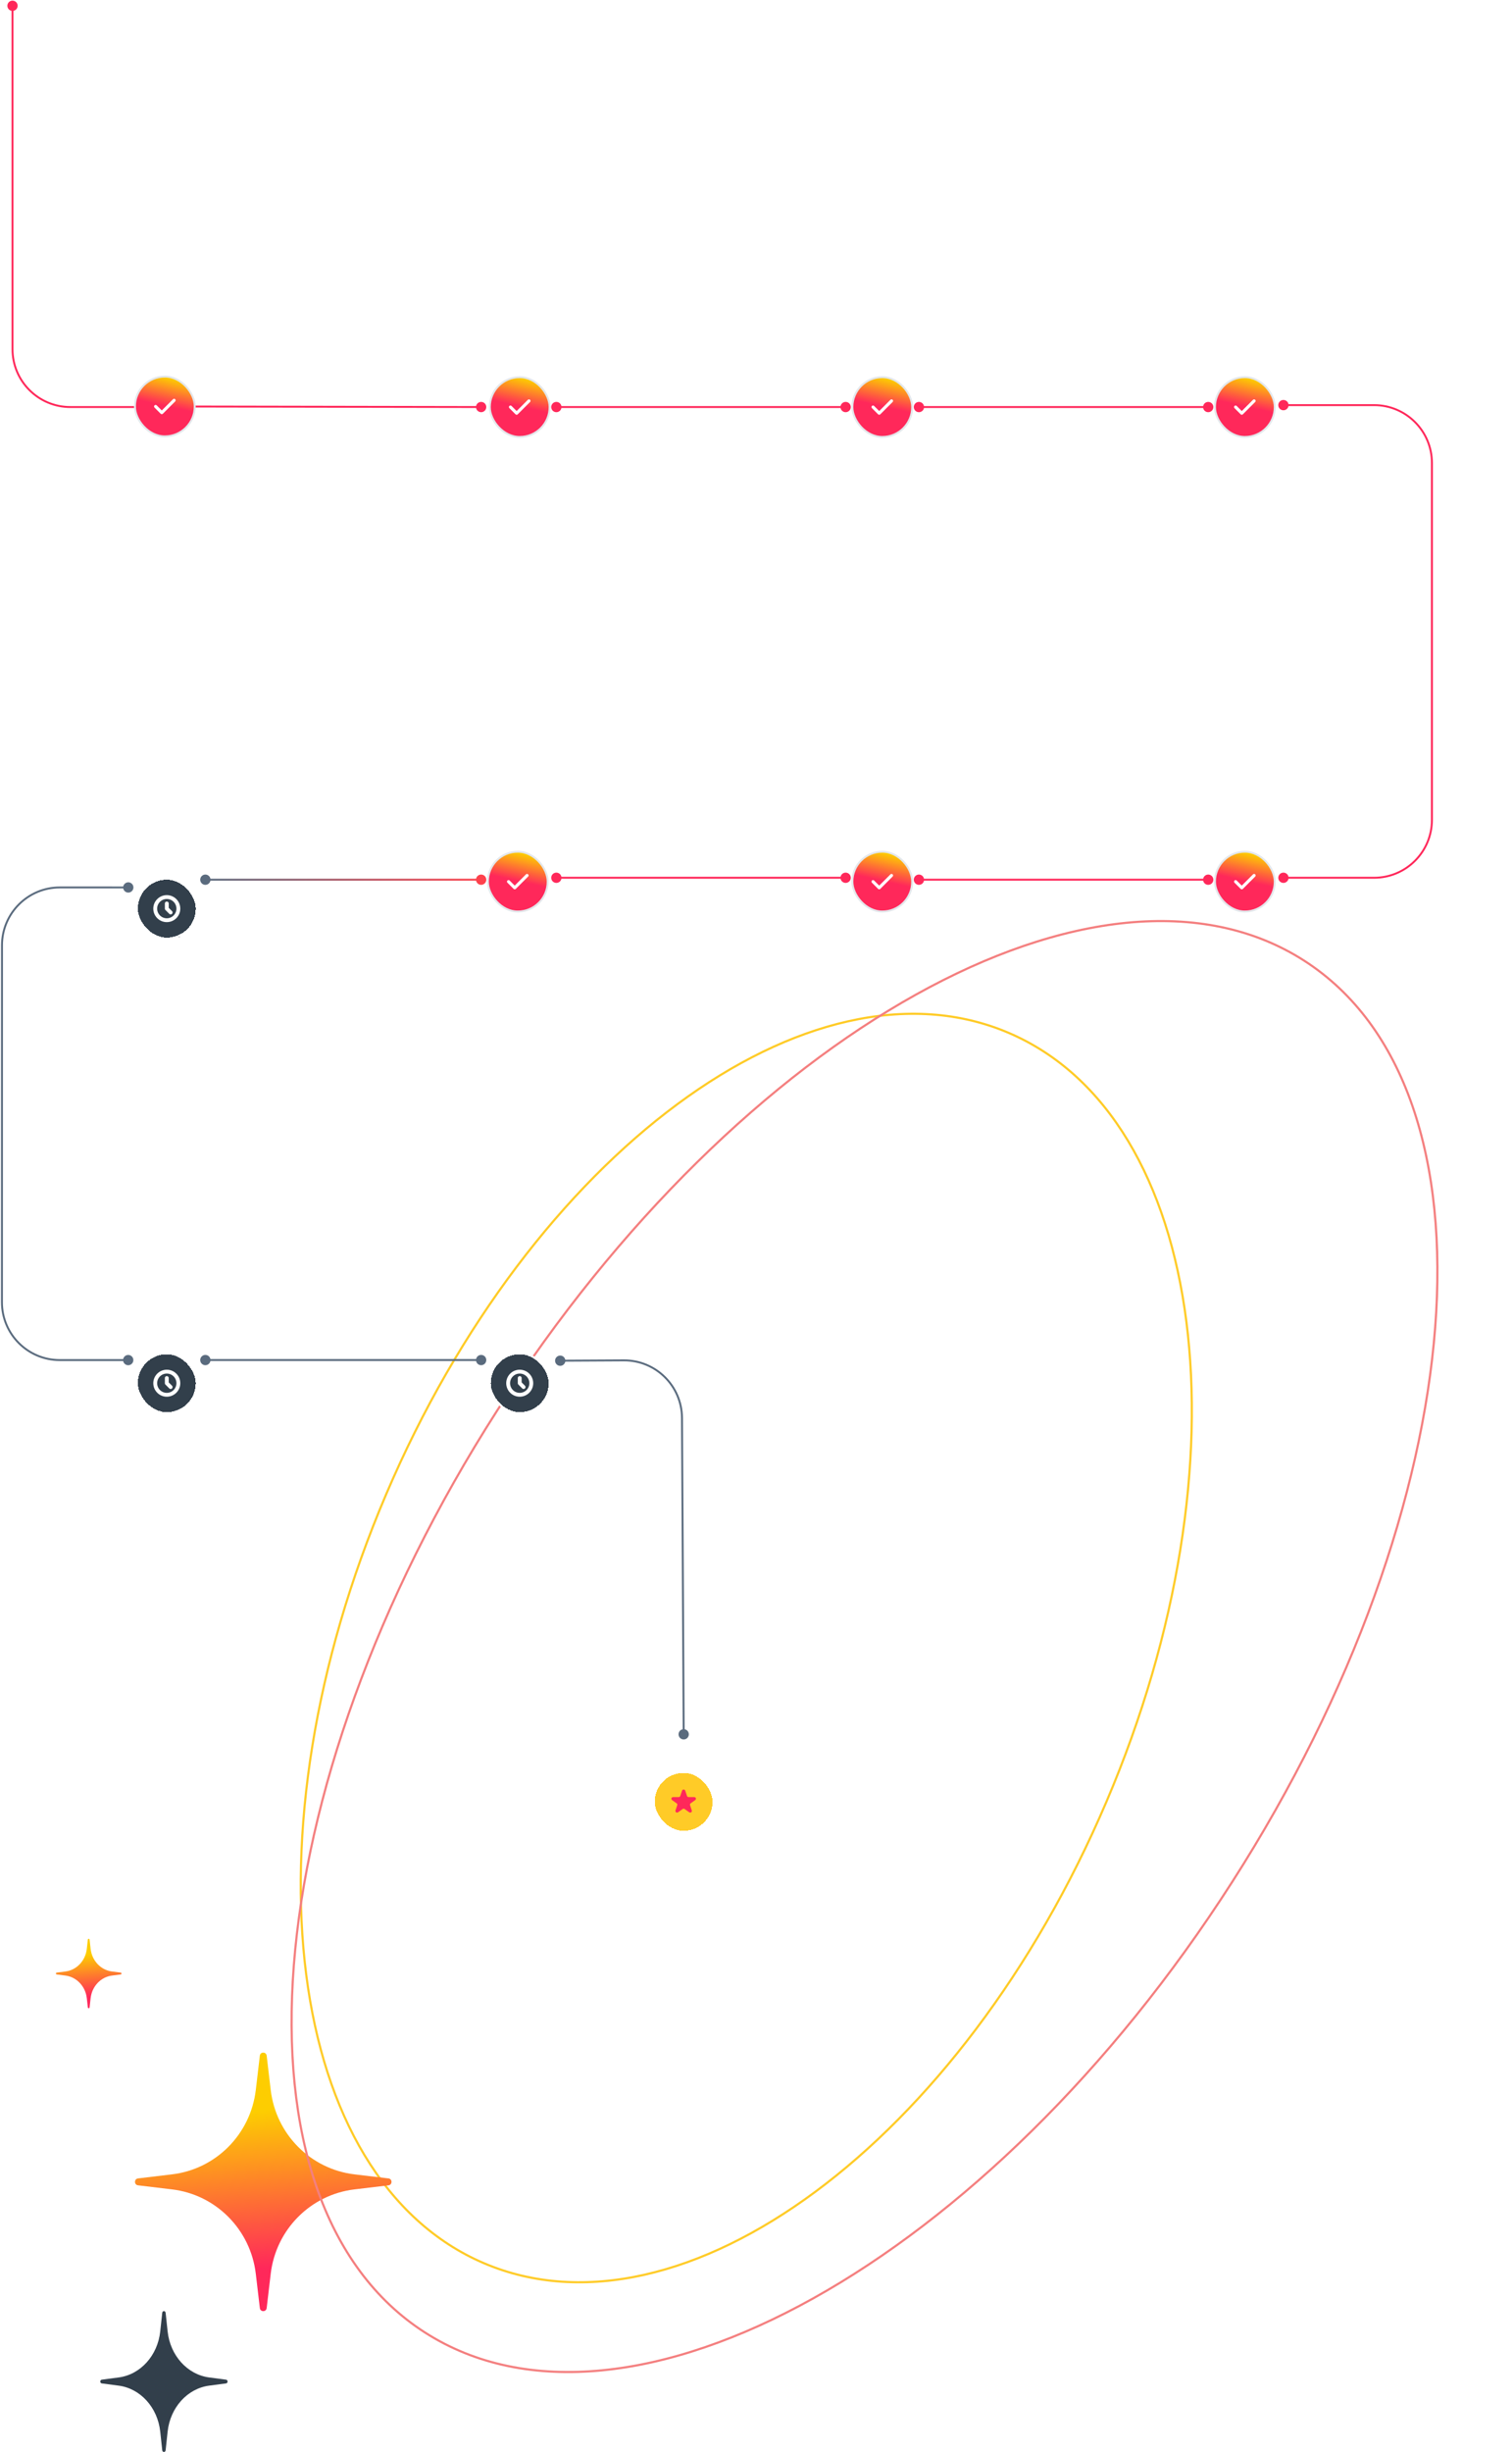 <svg width="784" height="1271" viewBox="0 0 784 1271" fill="none" xmlns="http://www.w3.org/2000/svg">
<path d="M200.206 774.637C162.626 862.766 149.558 951.458 158.785 1023.6C168.013 1095.75 199.521 1151.23 250.977 1173.18C302.432 1195.12 364.281 1179.45 422.739 1136.15C481.184 1092.87 536.141 1022.04 573.721 933.914C611.302 845.785 624.369 757.093 615.142 684.953C605.914 612.799 574.406 557.317 522.951 535.375C471.495 513.433 409.646 529.105 351.188 572.397C292.743 615.679 237.787 686.508 200.206 774.637Z" stroke="#FFCB27" stroke-width="1.124"/>
<path d="M85.881 1198.87C85.757 1197.71 84.243 1197.71 84.119 1198.87L83.081 1208.54C81.74 1221.04 72.832 1230.89 61.533 1232.38L52.782 1233.53C51.739 1233.66 51.739 1235.34 52.782 1235.47L61.533 1236.62C72.832 1238.11 81.74 1247.96 83.081 1260.46L84.119 1270.13C84.243 1271.29 85.757 1271.29 85.881 1270.13L86.919 1260.46C88.26 1247.96 97.168 1238.11 108.467 1236.62L117.218 1235.47C118.261 1235.34 118.261 1233.66 117.218 1233.53L108.467 1232.38C97.168 1230.89 88.26 1221.04 86.919 1208.54L85.881 1198.87Z" fill="#323F4B"/>
<path d="M46.454 1005.43C46.39 1004.86 45.61 1004.86 45.546 1005.43L45.011 1010.2C44.321 1016.36 39.732 1021.22 33.911 1021.95L29.403 1022.52C28.866 1022.59 28.866 1023.41 29.403 1023.48L33.911 1024.05C39.732 1024.78 44.321 1029.64 45.011 1035.8L45.546 1040.57C45.61 1041.14 46.39 1041.14 46.454 1040.57L46.989 1035.8C47.679 1029.64 52.268 1024.78 58.089 1024.05L62.597 1023.48C63.134 1023.41 63.134 1022.59 62.597 1022.52L58.089 1021.95C52.268 1021.22 47.679 1016.36 46.989 1010.2L46.454 1005.43Z" fill="url(#paint0_linear_0_1)"/>
<path d="M138.275 1065.59C138.025 1063.47 134.975 1063.47 134.725 1065.59L132.633 1083.35C129.931 1106.3 111.979 1124.38 89.21 1127.1L71.577 1129.21C69.475 1129.46 69.475 1132.54 71.577 1132.79L89.21 1134.9C111.979 1137.62 129.931 1155.71 132.633 1178.65L134.725 1196.41C134.975 1198.53 138.025 1198.53 138.275 1196.41L140.367 1178.65C143.069 1155.71 161.021 1137.62 183.79 1134.9L201.424 1132.79C203.525 1132.54 203.525 1129.46 201.424 1129.21L183.79 1127.1C161.021 1124.38 143.069 1106.3 140.367 1083.35L138.275 1065.59Z" fill="url(#paint1_linear_0_1)"/>
<path d="M257.679 731.353C194.701 829.612 159.073 932.242 152.358 1018.72C145.64 1105.23 167.855 1175.43 220.354 1209.08C272.853 1242.73 345.913 1233.6 421.711 1191.36C497.486 1149.14 575.857 1073.91 638.835 975.651C701.812 877.392 737.441 774.762 744.156 688.279C750.873 601.771 728.658 531.573 676.159 497.925C623.66 464.276 550.601 473.408 474.803 515.641C399.028 557.86 320.656 633.095 257.679 731.353Z" stroke="#F47F7F" stroke-width="1.124"/>
<path d="M6.482 0.333C5.009 0.333 3.815 1.527 3.815 3C3.815 4.473 5.009 5.667 6.482 5.667C7.955 5.667 9.149 4.473 9.149 3C9.149 1.527 7.955 0.333 6.482 0.333ZM36.482 211L36.482 211.5L36.482 211ZM82.482 208.333C81.009 208.333 79.815 209.527 79.815 211C79.815 212.473 81.009 213.667 82.482 213.667C83.955 213.667 85.149 212.473 85.149 211C85.149 209.527 83.955 208.333 82.482 208.333ZM5.982 3L5.982 181L6.982 181L6.982 3L5.982 3ZM36.482 211.5L82.482 211.5L82.482 210.5L36.482 210.5L36.482 211.5ZM5.982 181C5.982 197.845 19.637 211.5 36.482 211.5L36.482 210.5C20.189 210.5 6.982 197.292 6.982 181L5.982 181Z" fill="#FF285A"/>
<path d="M354.492 896.331C355.965 896.323 357.165 897.51 357.173 898.983C357.181 900.456 355.993 901.656 354.521 901.664C353.048 901.672 351.848 900.484 351.84 899.011C351.832 897.539 353.019 896.338 354.492 896.331ZM353.628 734.999L354.128 734.997L353.628 734.999ZM323.468 705.161L323.465 704.661L323.468 705.161ZM290.468 702.671C291.94 702.663 293.141 703.85 293.149 705.323C293.156 706.796 291.969 707.996 290.496 708.004C289.023 708.012 287.823 706.824 287.815 705.351C287.807 703.879 288.995 702.678 290.468 702.671ZM354.006 899L353.128 735.002L354.128 734.997L355.006 898.994L354.006 899ZM323.471 705.661L290.485 705.837L290.479 704.837L323.465 704.661L323.471 705.661ZM353.128 735.002C353.041 718.71 339.763 705.573 323.471 705.661L323.465 704.661C340.31 704.57 354.038 718.152 354.128 734.997L353.128 735.002Z" fill="#5A6B7E"/>
<path d="M665.482 207.333C664.009 207.333 662.815 208.527 662.815 210C662.815 211.473 664.009 212.667 665.482 212.667C666.955 212.667 668.149 211.473 668.149 210C668.149 208.527 666.955 207.333 665.482 207.333ZM712.482 210L712.482 210.5L712.482 210ZM742.482 240L741.982 240L742.482 240ZM742.482 425L742.982 425L742.482 425ZM712.482 455L712.482 454.5L712.482 455ZM665.482 452.333C664.009 452.333 662.815 453.527 662.815 455C662.815 456.473 664.009 457.667 665.482 457.667C666.955 457.667 668.149 456.473 668.149 455C668.149 453.527 666.955 452.333 665.482 452.333ZM665.482 210.5L712.482 210.5L712.482 209.5L665.482 209.5L665.482 210.5ZM741.982 240L741.982 425L742.982 425L742.982 240L741.982 240ZM712.482 454.5L665.482 454.5L665.482 455.5L712.482 455.5L712.482 454.5ZM741.982 425C741.982 441.292 728.774 454.5 712.482 454.5L712.482 455.5C729.327 455.5 742.982 441.845 742.982 425L741.982 425ZM712.482 210.5C728.774 210.5 741.982 223.708 741.982 240L742.982 240C742.982 223.155 729.327 209.5 712.482 209.5L712.482 210.5Z" fill="#FF285A"/>
<path d="M66.481 707.686C67.954 707.686 69.148 706.493 69.148 705.02C69.149 703.547 67.955 702.353 66.482 702.353C65.009 702.353 63.815 703.546 63.815 705.019C63.815 706.492 65.009 707.686 66.481 707.686ZM31 705.014L31 704.514L31 705.014ZM1.004 675.01L1.504 675.01L1.004 675.01ZM1.032 490.01L0.532 490.01L1.032 490.01ZM31.037 460.014L31.037 459.514L31.037 460.014ZM66.518 462.686C67.991 462.686 69.185 461.493 69.185 460.02C69.185 458.547 67.992 457.353 66.519 457.353C65.046 457.353 63.852 458.546 63.852 460.019C63.852 461.492 65.045 462.686 66.518 462.686ZM66.482 704.52L31 704.514L31 705.514L66.482 705.52L66.482 704.52ZM1.504 675.01L1.532 490.01L0.532 490.01L0.504 675.01L1.504 675.01ZM31.037 460.514L66.518 460.52L66.519 459.52L31.037 459.514L31.037 460.514ZM1.532 490.01C1.535 473.717 14.744 460.512 31.037 460.514L31.037 459.514C14.192 459.512 0.535 473.165 0.532 490.01L1.532 490.01ZM31 704.514C14.708 704.512 1.502 691.302 1.504 675.01L0.504 675.01C0.502 691.854 14.155 705.512 31 705.514L31 704.514Z" fill="#5A6B7E"/>
<path d="M82.487 208.033C81.014 208.03 79.818 209.222 79.815 210.694C79.813 212.167 81.004 213.363 82.477 213.366C83.95 213.369 85.146 212.177 85.149 210.704C85.151 209.231 83.96 208.035 82.487 208.033ZM249.487 208.333C248.014 208.331 246.818 209.522 246.815 210.995C246.813 212.468 248.004 213.664 249.477 213.667C250.95 213.669 252.146 212.478 252.149 211.005C252.151 209.532 250.959 208.336 249.487 208.333ZM82.481 211.199L249.481 211.5L249.483 210.5L82.483 210.199L82.481 211.199Z" fill="#FF285A"/>
<path d="M288.482 208.333C287.009 208.333 285.815 209.527 285.815 211C285.815 212.473 287.009 213.667 288.482 213.667C289.955 213.667 291.149 212.473 291.149 211C291.149 209.527 289.955 208.333 288.482 208.333ZM438.482 208.333C437.009 208.333 435.815 209.527 435.815 211C435.815 212.473 437.009 213.667 438.482 213.667C439.955 213.667 441.149 212.473 441.149 211C441.149 209.527 439.955 208.333 438.482 208.333ZM288.482 211.5H438.482V210.5H288.482V211.5Z" fill="#FF285A"/>
<path d="M288.482 452.333C287.009 452.333 285.815 453.527 285.815 455C285.815 456.473 287.009 457.667 288.482 457.667C289.955 457.667 291.149 456.473 291.149 455C291.149 453.527 289.955 452.333 288.482 452.333ZM438.482 452.333C437.009 452.333 435.815 453.527 435.815 455C435.815 456.473 437.009 457.667 438.482 457.667C439.955 457.667 441.149 456.473 441.149 455C441.149 453.527 439.955 452.333 438.482 452.333ZM288.482 455.5H438.482V454.5H288.482V455.5Z" fill="#FF285A"/>
<path d="M476.482 208.333C475.009 208.333 473.815 209.527 473.815 211C473.815 212.473 475.009 213.667 476.482 213.667C477.955 213.667 479.149 212.473 479.149 211C479.149 209.527 477.955 208.333 476.482 208.333ZM626.482 208.333C625.009 208.333 623.815 209.527 623.815 211C623.815 212.473 625.009 213.667 626.482 213.667C627.955 213.667 629.149 212.473 629.149 211C629.149 209.527 627.955 208.333 626.482 208.333ZM476.482 211.5H626.482V210.5H476.482V211.5Z" fill="#FF285A"/>
<path d="M476.482 453.333C475.009 453.333 473.815 454.527 473.815 456C473.815 457.473 475.009 458.667 476.482 458.667C477.955 458.667 479.149 457.473 479.149 456C479.149 454.527 477.955 453.333 476.482 453.333ZM626.482 453.333C625.009 453.333 623.815 454.527 623.815 456C623.815 457.473 625.009 458.667 626.482 458.667C627.955 458.667 629.149 457.473 629.149 456C629.149 454.527 627.955 453.333 626.482 453.333ZM476.482 456.5H626.482V455.5H476.482V456.5Z" fill="#FF285A"/>
<path d="M106.482 453.333C105.009 453.333 103.815 454.527 103.815 456C103.815 457.473 105.009 458.667 106.482 458.667C107.955 458.667 109.149 457.473 109.149 456C109.149 454.527 107.955 453.333 106.482 453.333ZM249.482 453.333C248.009 453.333 246.815 454.527 246.815 456C246.815 457.473 248.009 458.667 249.482 458.667C250.955 458.667 252.149 457.473 252.149 456C252.149 454.527 250.955 453.333 249.482 453.333ZM106.482 456.5H249.482V455.5H106.482V456.5Z" fill="url(#paint2_linear_0_1)"/>
<path d="M106.482 702.333C105.009 702.333 103.815 703.527 103.815 705C103.815 706.473 105.009 707.667 106.482 707.667C107.955 707.667 109.149 706.473 109.149 705C109.149 703.527 107.955 702.333 106.482 702.333ZM249.482 702.333C248.009 702.333 246.815 703.527 246.815 705C246.815 706.473 248.009 707.667 249.482 707.667C250.955 707.667 252.149 706.473 252.149 705C252.149 703.527 250.955 702.333 249.482 702.333ZM106.482 705.5H249.482V704.5H106.482V705.5Z" fill="#5A6B7E"/>
<rect x="69.982" y="195.199" width="31" height="31" rx="15.5" fill="url(#paint3_linear_0_1)"/>
<path fill-rule="evenodd" clip-rule="evenodd" d="M90.847 206.934C91.16 207.246 91.16 207.752 90.847 208.065L84.448 214.465C84.135 214.777 83.629 214.777 83.316 214.465L80.116 211.265C79.804 210.952 79.804 210.446 80.116 210.134C80.429 209.821 80.935 209.821 81.248 210.134L83.882 212.768L89.716 206.934C90.029 206.621 90.535 206.621 90.847 206.934Z" fill="white"/>
<rect x="69.982" y="195.199" width="31" height="31" rx="15.5" stroke="#E4E7EB"/>
<rect x="253.982" y="195.5" width="31" height="31" rx="15.5" fill="url(#paint4_linear_0_1)"/>
<path fill-rule="evenodd" clip-rule="evenodd" d="M274.848 207.234C275.16 207.547 275.16 208.053 274.848 208.366L268.448 214.766C268.135 215.078 267.629 215.078 267.316 214.766L264.116 211.566C263.804 211.253 263.804 210.747 264.116 210.434C264.429 210.122 264.935 210.122 265.248 210.434L267.882 213.069L273.716 207.234C274.029 206.922 274.535 206.922 274.848 207.234Z" fill="white"/>
<rect x="253.982" y="195.5" width="31" height="31" rx="15.5" stroke="#E4E7EB"/>
<rect x="441.982" y="195.5" width="31" height="31" rx="15.5" fill="url(#paint5_linear_0_1)"/>
<path fill-rule="evenodd" clip-rule="evenodd" d="M462.848 207.234C463.16 207.547 463.16 208.053 462.848 208.366L456.448 214.766C456.135 215.078 455.629 215.078 455.316 214.766L452.116 211.566C451.804 211.253 451.804 210.747 452.116 210.434C452.429 210.122 452.935 210.122 453.248 210.434L455.882 213.069L461.716 207.234C462.029 206.922 462.535 206.922 462.848 207.234Z" fill="white"/>
<rect x="441.982" y="195.5" width="31" height="31" rx="15.5" stroke="#E4E7EB"/>
<rect x="629.982" y="195.5" width="31" height="31" rx="15.5" fill="url(#paint6_linear_0_1)"/>
<path fill-rule="evenodd" clip-rule="evenodd" d="M650.848 207.234C651.16 207.547 651.16 208.053 650.848 208.366L644.448 214.766C644.135 215.078 643.629 215.078 643.316 214.766L640.116 211.566C639.804 211.253 639.804 210.747 640.116 210.434C640.429 210.122 640.935 210.122 641.248 210.434L643.882 213.069L649.716 207.234C650.029 206.922 650.535 206.922 650.848 207.234Z" fill="white"/>
<rect x="629.982" y="195.5" width="31" height="31" rx="15.5" stroke="#E4E7EB"/>
<rect x="629.982" y="441.5" width="31" height="31" rx="15.5" fill="url(#paint7_linear_0_1)"/>
<path fill-rule="evenodd" clip-rule="evenodd" d="M650.848 453.234C651.16 453.547 651.16 454.053 650.848 454.366L644.448 460.766C644.135 461.078 643.629 461.078 643.316 460.766L640.116 457.566C639.804 457.253 639.804 456.747 640.116 456.434C640.429 456.122 640.935 456.122 641.248 456.434L643.882 459.069L649.716 453.234C650.029 452.922 650.535 452.922 650.848 453.234Z" fill="white"/>
<rect x="629.982" y="441.5" width="31" height="31" rx="15.5" stroke="#E4E7EB"/>
<rect x="441.982" y="441.5" width="31" height="31" rx="15.5" fill="url(#paint8_linear_0_1)"/>
<path fill-rule="evenodd" clip-rule="evenodd" d="M462.848 453.234C463.16 453.547 463.16 454.053 462.848 454.366L456.448 460.766C456.135 461.078 455.629 461.078 455.316 460.766L452.116 457.566C451.804 457.253 451.804 456.747 452.116 456.434C452.429 456.122 452.935 456.122 453.248 456.434L455.882 459.069L461.716 453.234C462.029 452.922 462.535 452.922 462.848 453.234Z" fill="white"/>
<rect x="441.982" y="441.5" width="31" height="31" rx="15.5" stroke="#E4E7EB"/>
<rect x="252.982" y="441.5" width="31" height="31" rx="15.5" fill="url(#paint9_linear_0_1)"/>
<path fill-rule="evenodd" clip-rule="evenodd" d="M273.848 453.234C274.16 453.547 274.16 454.053 273.848 454.366L267.448 460.766C267.135 461.078 266.629 461.078 266.316 460.766L263.116 457.566C262.804 457.253 262.804 456.747 263.116 456.434C263.429 456.122 263.935 456.122 264.248 456.434L266.882 459.069L272.716 453.234C273.029 452.922 273.535 452.922 273.848 453.234Z" fill="white"/>
<rect x="252.982" y="441.5" width="31" height="31" rx="15.5" stroke="#E4E7EB"/>
<g filter="url(#filter0_d_0_1)">
<rect x="70.482" y="441" width="32" height="32" rx="16" fill="#323F4B" shape-rendering="crispEdges"/>
<path d="M86.482 454.333V457L88.482 459M92.482 457C92.482 460.314 89.796 463 86.482 463C83.168 463 80.482 460.314 80.482 457C80.482 453.686 83.168 451 86.482 451C89.796 451 92.482 453.686 92.482 457Z" stroke="white" stroke-width="2" stroke-linecap="round" stroke-linejoin="round"/>
<rect x="70.982" y="441.5" width="31" height="31" rx="15.5" stroke="white" shape-rendering="crispEdges"/>
</g>
<g filter="url(#filter1_d_0_1)">
<rect x="70.482" y="687" width="32" height="32" rx="16" fill="#323F4B" shape-rendering="crispEdges"/>
<path d="M86.482 700.333V703L88.482 705M92.482 703C92.482 706.314 89.796 709 86.482 709C83.168 709 80.482 706.314 80.482 703C80.482 699.686 83.168 697 86.482 697C89.796 697 92.482 699.686 92.482 703Z" stroke="white" stroke-width="2" stroke-linecap="round" stroke-linejoin="round"/>
<rect x="70.982" y="687.5" width="31" height="31" rx="15.5" stroke="white" shape-rendering="crispEdges"/>
</g>
<g filter="url(#filter2_d_0_1)">
<rect x="253.482" y="687" width="32" height="32" rx="16" fill="#323F4B" shape-rendering="crispEdges"/>
<path d="M269.482 700.333V703L271.482 705M275.482 703C275.482 706.314 272.796 709 269.482 709C266.168 709 263.482 706.314 263.482 703C263.482 699.686 266.168 697 269.482 697C272.796 697 275.482 699.686 275.482 703Z" stroke="white" stroke-width="2" stroke-linecap="round" stroke-linejoin="round"/>
<rect x="253.982" y="687.5" width="31" height="31" rx="15.5" stroke="white" shape-rendering="crispEdges"/>
</g>
<g filter="url(#filter3_d_0_1)">
<rect x="338.482" y="904" width="32" height="32" rx="16" fill="#FFCB27" shape-rendering="crispEdges"/>
<path d="M354.138 914.34C354.244 914.02 354.72 914.02 354.826 914.34L355.747 917.114C355.932 917.671 356.457 918.038 357.04 918.038H360.02C360.391 918.038 360.493 918.472 360.236 918.655L357.825 920.37C357.348 920.71 357.142 921.318 357.328 921.877L358.249 924.651C358.299 924.804 358.245 924.94 358.121 925.028C357.995 925.117 357.833 925.131 357.688 925.028L355.278 923.314C354.803 922.976 354.161 922.976 353.686 923.314L351.276 925.028C351.131 925.131 350.969 925.117 350.843 925.028C350.719 924.94 350.665 924.804 350.716 924.651L351.636 921.877C351.822 921.318 351.616 920.71 351.139 920.37L348.728 918.655C348.471 918.472 348.573 918.038 348.944 918.038H351.924C352.507 918.038 353.032 917.671 353.217 917.114L352.743 916.956L353.217 917.114L354.138 914.34Z" fill="#FF285A" stroke="#FF285A"/>
<rect x="338.982" y="904.5" width="31" height="31" rx="15.5" stroke="white" shape-rendering="crispEdges"/>
</g>
<defs>
<filter id="filter0_d_0_1" x="54.482" y="439" width="64" height="64" filterUnits="userSpaceOnUse" color-interpolation-filters="sRGB">
<feFlood flood-opacity="0" result="BackgroundImageFix"/>
<feColorMatrix in="SourceAlpha" type="matrix" values="0 0 0 0 0 0 0 0 0 0 0 0 0 0 0 0 0 0 127 0" result="hardAlpha"/>
<feOffset dy="14"/>
<feGaussianBlur stdDeviation="8"/>
<feComposite in2="hardAlpha" operator="out"/>
<feColorMatrix type="matrix" values="0 0 0 0 0 0 0 0 0 0 0 0 0 0 0 0 0 0 0.06 0"/>
<feBlend mode="normal" in2="BackgroundImageFix" result="effect1_dropShadow_0_1"/>
<feBlend mode="normal" in="SourceGraphic" in2="effect1_dropShadow_0_1" result="shape"/>
</filter>
<filter id="filter1_d_0_1" x="54.482" y="685" width="64" height="64" filterUnits="userSpaceOnUse" color-interpolation-filters="sRGB">
<feFlood flood-opacity="0" result="BackgroundImageFix"/>
<feColorMatrix in="SourceAlpha" type="matrix" values="0 0 0 0 0 0 0 0 0 0 0 0 0 0 0 0 0 0 127 0" result="hardAlpha"/>
<feOffset dy="14"/>
<feGaussianBlur stdDeviation="8"/>
<feComposite in2="hardAlpha" operator="out"/>
<feColorMatrix type="matrix" values="0 0 0 0 0 0 0 0 0 0 0 0 0 0 0 0 0 0 0.06 0"/>
<feBlend mode="normal" in2="BackgroundImageFix" result="effect1_dropShadow_0_1"/>
<feBlend mode="normal" in="SourceGraphic" in2="effect1_dropShadow_0_1" result="shape"/>
</filter>
<filter id="filter2_d_0_1" x="237.482" y="685" width="64" height="64" filterUnits="userSpaceOnUse" color-interpolation-filters="sRGB">
<feFlood flood-opacity="0" result="BackgroundImageFix"/>
<feColorMatrix in="SourceAlpha" type="matrix" values="0 0 0 0 0 0 0 0 0 0 0 0 0 0 0 0 0 0 127 0" result="hardAlpha"/>
<feOffset dy="14"/>
<feGaussianBlur stdDeviation="8"/>
<feComposite in2="hardAlpha" operator="out"/>
<feColorMatrix type="matrix" values="0 0 0 0 0 0 0 0 0 0 0 0 0 0 0 0 0 0 0.06 0"/>
<feBlend mode="normal" in2="BackgroundImageFix" result="effect1_dropShadow_0_1"/>
<feBlend mode="normal" in="SourceGraphic" in2="effect1_dropShadow_0_1" result="shape"/>
</filter>
<filter id="filter3_d_0_1" x="322.482" y="902" width="64" height="64" filterUnits="userSpaceOnUse" color-interpolation-filters="sRGB">
<feFlood flood-opacity="0" result="BackgroundImageFix"/>
<feColorMatrix in="SourceAlpha" type="matrix" values="0 0 0 0 0 0 0 0 0 0 0 0 0 0 0 0 0 0 127 0" result="hardAlpha"/>
<feOffset dy="14"/>
<feGaussianBlur stdDeviation="8"/>
<feComposite in2="hardAlpha" operator="out"/>
<feColorMatrix type="matrix" values="0 0 0 0 0 0 0 0 0 0 0 0 0 0 0 0 0 0 0.06 0"/>
<feBlend mode="normal" in2="BackgroundImageFix" result="effect1_dropShadow_0_1"/>
<feBlend mode="normal" in="SourceGraphic" in2="effect1_dropShadow_0_1" result="shape"/>
</filter>
<linearGradient id="paint0_linear_0_1" x1="46" y1="1013.14" x2="47.877" y2="1034.84" gradientUnits="userSpaceOnUse">
<stop stop-color="#FDCD01"/>
<stop offset="1" stop-color="#FF285A"/>
</linearGradient>
<linearGradient id="paint1_linear_0_1" x1="136.5" y1="1094.31" x2="143.152" y2="1175.12" gradientUnits="userSpaceOnUse">
<stop stop-color="#FDCD01"/>
<stop offset="1" stop-color="#FF285A"/>
</linearGradient>
<linearGradient id="paint2_linear_0_1" x1="249.482" y1="456.5" x2="106.482" y2="456.5" gradientUnits="userSpaceOnUse">
<stop stop-color="#FE414C"/>
<stop offset="1" stop-color="#5A6B7E"/>
</linearGradient>
<linearGradient id="paint3_linear_0_1" x1="88.982" y1="196.199" x2="85.818" y2="210.441" gradientUnits="userSpaceOnUse">
<stop stop-color="#FDCD01"/>
<stop offset="1" stop-color="#FF285A"/>
</linearGradient>
<linearGradient id="paint4_linear_0_1" x1="272.982" y1="196.5" x2="269.818" y2="210.742" gradientUnits="userSpaceOnUse">
<stop stop-color="#FDCD01"/>
<stop offset="1" stop-color="#FF285A"/>
</linearGradient>
<linearGradient id="paint5_linear_0_1" x1="460.982" y1="196.5" x2="457.818" y2="210.742" gradientUnits="userSpaceOnUse">
<stop stop-color="#FDCD01"/>
<stop offset="1" stop-color="#FF285A"/>
</linearGradient>
<linearGradient id="paint6_linear_0_1" x1="648.982" y1="196.5" x2="645.818" y2="210.742" gradientUnits="userSpaceOnUse">
<stop stop-color="#FDCD01"/>
<stop offset="1" stop-color="#FF285A"/>
</linearGradient>
<linearGradient id="paint7_linear_0_1" x1="648.982" y1="442.5" x2="645.818" y2="456.742" gradientUnits="userSpaceOnUse">
<stop stop-color="#FDCD01"/>
<stop offset="1" stop-color="#FF285A"/>
</linearGradient>
<linearGradient id="paint8_linear_0_1" x1="460.982" y1="442.5" x2="457.818" y2="456.742" gradientUnits="userSpaceOnUse">
<stop stop-color="#FDCD01"/>
<stop offset="1" stop-color="#FF285A"/>
</linearGradient>
<linearGradient id="paint9_linear_0_1" x1="271.982" y1="442.5" x2="268.818" y2="456.742" gradientUnits="userSpaceOnUse">
<stop stop-color="#FDCD01"/>
<stop offset="1" stop-color="#FF285A"/>
</linearGradient>
</defs>
</svg>

